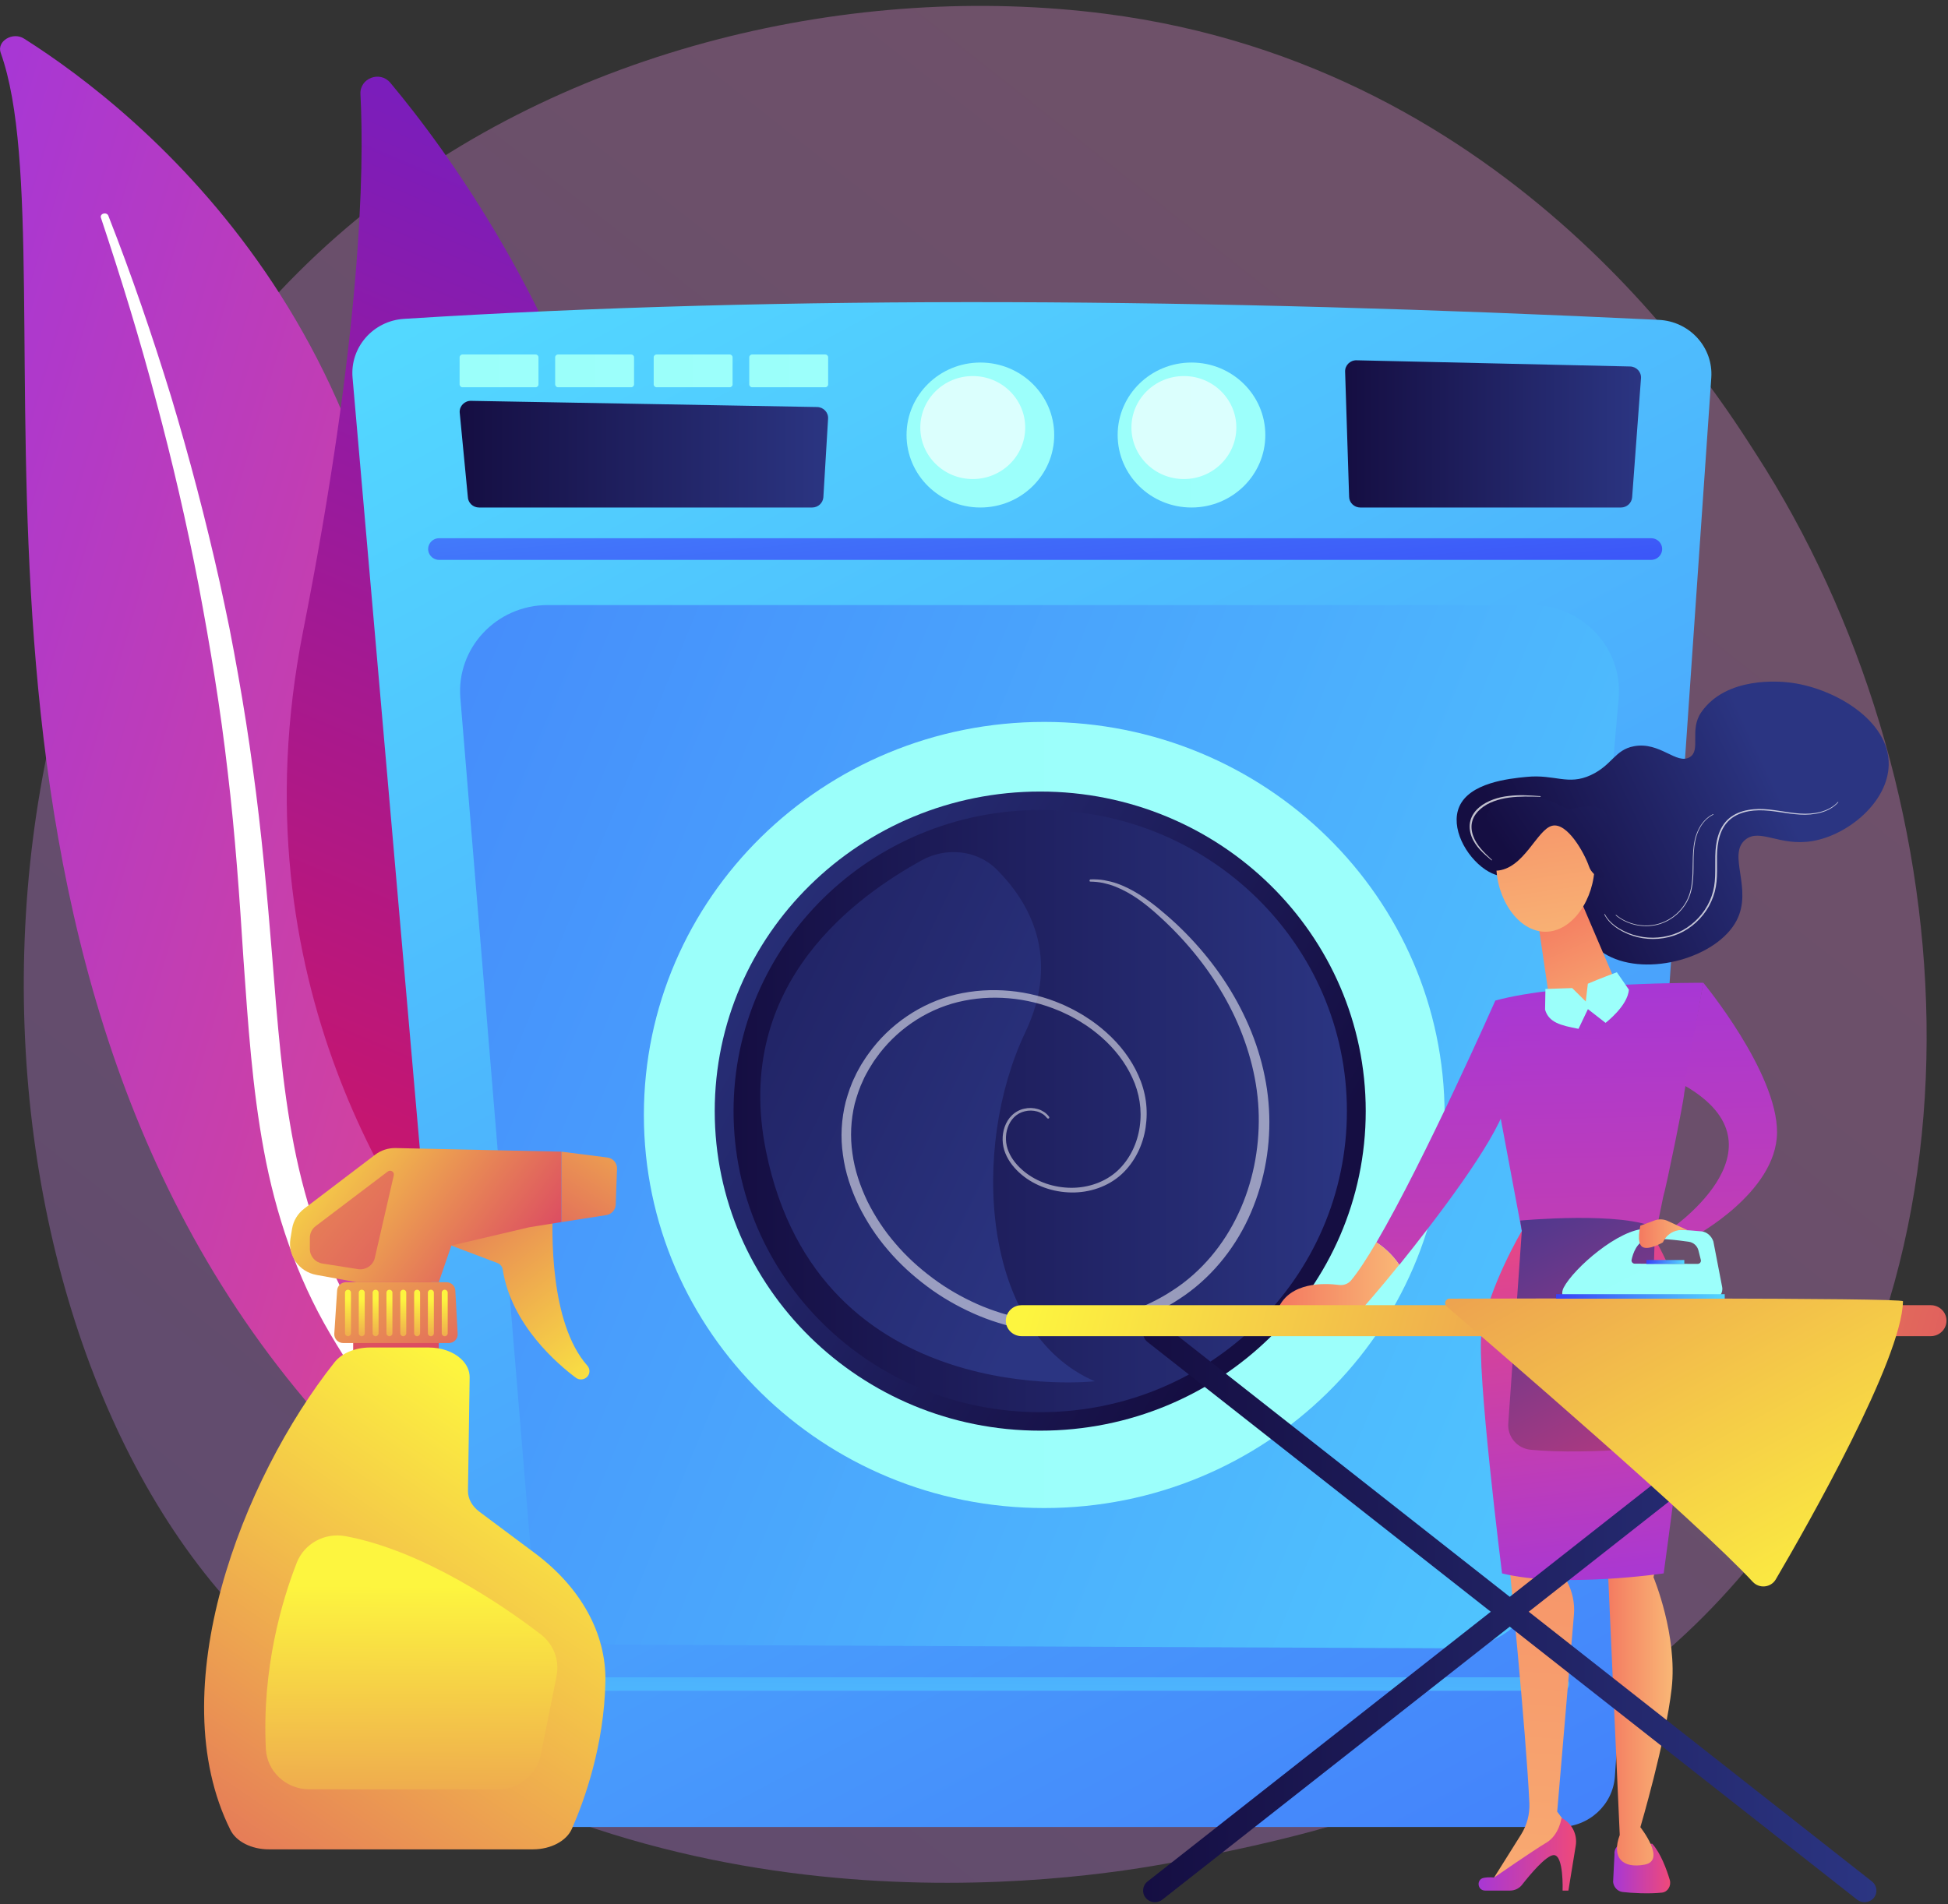 <svg width="224" height="219" viewBox="0 0 224 219" fill="none" xmlns="http://www.w3.org/2000/svg">
<rect x="0" y="0" width="224" height="219" fill="#333333" stroke="none"/>
<path opacity="0.3" d="M28.096 186.178C32.591 190.819 36.84 193.82 40.198 196.187C79.68 224.002 126.403 215.9 136.325 213.915C150.989 210.993 179.332 205.336 199.821 181.678C230.829 145.878 225.999 89.482 201.953 52.252C197.553 45.438 174.319 7.646 127.103 1.583C98.522 -2.082 65.214 5.31 41.089 25.163C-9.556 66.815 -5.952 150.98 28.096 186.178Z" fill="url(#paint0_linear_34_215)"/>
<path d="M0.08 6.075C-0.398 4.739 1.464 3.614 2.769 4.442C16.073 12.865 48.664 38.852 47.009 90.552C44.932 155.418 63.217 177.045 84.335 189.171C84.335 189.171 56.764 185.358 37.254 163.52C-10.638 109.89 8.625 29.843 0.08 6.075Z" fill="url(#paint1_linear_34_215)"/>
<path d="M11.601 25.03C13.916 31.976 16.073 38.969 17.927 46.017C19.82 53.056 21.46 60.151 22.836 67.284C24.181 74.425 25.366 81.59 26.186 88.794C27.045 95.998 27.547 103.233 28.008 110.499C28.525 117.758 28.995 125.071 30.347 132.345C31.692 139.604 34.079 146.815 37.962 153.402C38.933 155.043 39.943 156.676 41.057 158.238C42.139 159.816 43.301 161.356 44.495 162.871C46.906 165.895 49.563 168.786 52.468 171.489C58.292 176.881 65.103 181.49 72.463 185.217C73.235 185.608 74.261 185.381 74.747 184.709C75.224 184.053 75.009 183.209 74.269 182.803H74.261C72.503 181.85 70.76 180.889 69.081 179.857C68.23 179.35 67.41 178.818 66.575 178.295C65.763 177.748 64.928 177.224 64.14 176.654C60.942 174.419 57.942 171.997 55.173 169.388C49.611 164.2 44.964 158.254 41.24 151.964C39.418 148.8 37.883 145.526 36.649 142.151C35.424 138.775 34.501 135.306 33.809 131.783C32.432 124.727 31.891 117.492 31.318 110.241C30.729 102.991 30.085 95.701 29.082 88.466C28.597 84.848 28.024 81.231 27.387 77.637C27.077 75.832 26.727 74.043 26.385 72.246C26.019 70.456 25.637 68.667 25.247 66.878C23.648 59.737 21.794 52.65 19.677 45.626C17.521 38.61 15.142 31.656 12.452 24.796C12.373 24.601 12.126 24.499 11.895 24.569C11.657 24.632 11.537 24.843 11.601 25.03Z" fill="white"/>
<path d="M59.398 149.409C58.371 151.316 55.698 151.581 54.289 149.925C46.508 140.799 26.878 113.031 34.835 72.683C41.558 38.609 41.9 19.506 41.447 10.825C41.351 8.989 43.699 8.099 44.884 9.521C57.989 25.202 96.453 80.207 59.398 149.409Z" fill="url(#paint2_linear_34_215)"/>
<path d="M56.446 149.026C56.398 149.049 56.342 149.065 56.286 149.081C55.825 149.198 55.355 148.932 55.236 148.479C55.101 147.971 41.701 96.912 48.863 49.126C48.934 48.665 49.364 48.344 49.833 48.415C50.303 48.485 50.629 48.907 50.557 49.368C43.444 96.81 56.756 147.541 56.891 148.049C57.011 148.456 56.812 148.862 56.446 149.026Z" fill="white"/>
<path d="M196.781 43.438L185.697 204.305C185.475 207.579 182.698 210.126 179.356 210.126H60.918C57.616 210.126 54.87 207.649 54.584 204.415L40.54 43.431C40.238 39.946 42.911 36.891 46.468 36.672C90.478 33.891 139.102 34.297 190.742 36.789C194.299 36.953 197.02 39.954 196.781 43.438Z" fill="url(#paint3_linear_34_215)"/>
<path d="M176.077 69.589H62.986C57.098 69.589 52.459 74.527 52.937 80.293L61.172 180.053C61.594 185.178 65.938 189.132 71.174 189.155L167.333 189.577C172.584 189.6 176.977 185.655 177.422 180.514L186.127 80.332C186.628 74.551 181.989 69.589 176.077 69.589Z" fill="url(#paint4_linear_34_215)"/>
<path d="M50.502 64.394H189.859C190.392 64.394 190.869 64.066 191.052 63.573C191.355 62.761 190.742 61.901 189.859 61.901H50.502C49.475 61.901 48.879 63.034 49.46 63.855C49.698 64.191 50.088 64.394 50.502 64.394Z" fill="url(#paint5_linear_34_215)"/>
<path d="M188.697 43.509L187.679 57.19C187.631 57.854 187.066 58.37 186.39 58.37H156.424C155.724 58.37 155.151 57.822 155.135 57.143L154.674 42.743C154.65 42.016 155.255 41.415 155.995 41.438L187.44 42.149C188.18 42.165 188.753 42.782 188.697 43.509Z" fill="url(#paint6_linear_34_215)"/>
<path d="M95.22 48.173L94.679 57.189C94.631 57.853 94.066 58.369 93.39 58.369H55.085C54.385 58.369 53.812 57.822 53.796 57.142L52.857 47.407C52.834 46.681 53.438 46.079 54.178 46.102L93.963 46.813C94.703 46.829 95.276 47.446 95.22 48.173Z" fill="url(#paint7_linear_34_215)"/>
<path d="M137.009 58.369C132.32 58.369 128.519 54.637 128.519 50.033C128.519 45.428 132.32 41.696 137.009 41.696C141.698 41.696 145.499 45.428 145.499 50.033C145.499 54.637 141.698 58.369 137.009 58.369Z" fill="url(#paint8_linear_34_215)"/>
<path opacity="0.64" d="M136.134 55.096C132.803 55.096 130.103 52.444 130.103 49.173C130.103 45.902 132.803 43.251 136.134 43.251C139.465 43.251 142.166 45.902 142.166 49.173C142.166 52.444 139.465 55.096 136.134 55.096Z" fill="white"/>
<path d="M112.733 58.369C108.044 58.369 104.243 54.637 104.243 50.033C104.243 45.428 108.044 41.696 112.733 41.696C117.422 41.696 121.223 45.428 121.223 50.033C121.223 54.637 117.422 58.369 112.733 58.369Z" fill="url(#paint9_linear_34_215)"/>
<path opacity="0.64" d="M111.857 55.096C108.526 55.096 105.826 52.444 105.826 49.173C105.826 45.902 108.526 43.251 111.857 43.251C115.188 43.251 117.889 45.902 117.889 49.173C117.889 52.444 115.188 55.096 111.857 55.096Z" fill="white"/>
<path d="M86.491 44.54H94.894C95.077 44.54 95.228 44.392 95.228 44.212V41.095C95.228 40.915 95.077 40.767 94.894 40.767H86.491C86.308 40.767 86.157 40.915 86.157 41.095V44.212C86.157 44.392 86.308 44.54 86.491 44.54Z" fill="url(#paint10_linear_34_215)"/>
<path d="M75.503 44.54H83.905C84.088 44.54 84.239 44.392 84.239 44.212V41.095C84.239 40.915 84.088 40.767 83.905 40.767H75.503C75.32 40.767 75.168 40.915 75.168 41.095V44.212C75.168 44.392 75.32 44.54 75.503 44.54Z" fill="url(#paint11_linear_34_215)"/>
<path d="M64.172 44.54H72.575C72.757 44.54 72.909 44.392 72.909 44.212V41.095C72.909 40.915 72.757 40.767 72.575 40.767H64.172C63.989 40.767 63.838 40.915 63.838 41.095V44.212C63.846 44.392 63.989 44.54 64.172 44.54Z" fill="url(#paint12_linear_34_215)"/>
<path d="M53.184 44.54H61.586C61.769 44.54 61.92 44.392 61.92 44.212V41.095C61.92 40.915 61.769 40.767 61.586 40.767H53.184C53.001 40.767 52.849 40.915 52.849 41.095V44.212C52.857 44.392 53.001 44.54 53.184 44.54Z" fill="url(#paint13_linear_34_215)"/>
<path d="M60.464 194.453H179.674C180.112 194.453 180.462 194.109 180.462 193.679C180.462 193.25 180.112 192.906 178.457 192.906H59.247C60.027 192.906 59.677 193.25 59.677 193.679C59.677 194.109 60.035 194.453 60.464 194.453Z" fill="url(#paint14_linear_34_215)"/>
<path d="M120.077 173.443C94.651 173.443 74.039 153.203 74.039 128.235C74.039 103.268 94.651 83.028 120.077 83.028C145.504 83.028 166.116 103.268 166.116 128.235C166.116 153.203 145.504 173.443 120.077 173.443Z" fill="url(#paint15_linear_34_215)"/>
<path d="M119.616 164.543C98.944 164.543 82.187 148.088 82.187 127.79C82.187 107.492 98.944 91.037 119.616 91.037C140.287 91.037 157.045 107.492 157.045 127.79C157.045 148.088 140.287 164.543 119.616 164.543Z" fill="url(#paint16_linear_34_215)"/>
<path d="M119.616 162.418C100.139 162.418 84.351 146.914 84.351 127.79C84.351 108.665 100.139 93.161 119.616 93.161C139.092 93.161 154.88 108.665 154.88 127.79C154.88 146.914 139.092 162.418 119.616 162.418Z" fill="url(#paint17_linear_34_215)"/>
<path d="M105.954 98.959C108.762 97.397 112.351 97.74 114.611 99.998C118.207 103.592 122.082 109.945 117.889 118.75C111.579 132.009 112.82 153.238 125.894 158.863C125.894 158.863 94.201 162.426 88.091 132.439C84.104 112.898 98.952 102.85 105.954 98.959Z" fill="url(#paint18_linear_34_215)"/>
<path opacity="0.53" d="M125.392 101.397C125.886 101.405 126.379 101.452 126.864 101.553C127.35 101.663 127.819 101.795 128.281 101.983C129.196 102.35 130.063 102.842 130.875 103.405C131.686 103.975 132.45 104.6 133.182 105.272C133.548 105.608 133.922 105.936 134.272 106.288C134.622 106.64 134.988 106.976 135.322 107.343C138.068 110.203 140.367 113.468 142.022 117.023C143.661 120.578 144.672 124.43 144.743 128.306C144.815 132.181 144.043 136.088 142.388 139.604C140.749 143.112 138.195 146.229 134.917 148.362C131.662 150.527 127.795 151.785 123.873 152.066C121.907 152.199 119.926 152.081 117.992 151.73C116.059 151.355 114.157 150.777 112.359 149.98C110.561 149.175 108.842 148.19 107.267 147.011C105.691 145.839 104.227 144.51 102.962 143.018C101.681 141.541 100.607 139.901 99.739 138.158C98.904 136.408 98.275 134.556 98.021 132.65C97.742 130.744 97.838 128.806 98.283 126.946C98.538 126.024 98.832 125.102 99.254 124.235C99.437 123.79 99.692 123.376 99.922 122.954C100.042 122.743 100.177 122.547 100.304 122.336C100.432 122.133 100.559 121.93 100.71 121.735C102.938 118.563 106.336 116.187 110.147 115.25C113.966 114.32 118.104 114.695 121.732 116.227C121.963 116.312 122.186 116.422 122.408 116.531C122.631 116.641 122.854 116.734 123.077 116.852C123.507 117.094 123.944 117.313 124.358 117.586C125.201 118.094 125.981 118.695 126.713 119.336C128.177 120.633 129.403 122.196 130.206 123.954C131.026 125.704 131.336 127.665 131.058 129.572C130.795 131.47 129.936 133.306 128.527 134.627C127.119 135.939 125.154 136.619 123.188 136.611C121.231 136.603 119.258 135.963 117.746 134.72C116.998 134.103 116.353 133.345 115.987 132.462C115.613 131.587 115.566 130.587 115.876 129.689C116.027 129.243 116.274 128.829 116.608 128.493C116.942 128.157 117.364 127.923 117.833 127.814C118.295 127.696 118.796 127.704 119.25 127.829C119.48 127.892 119.695 127.993 119.894 128.118C120.093 128.243 120.26 128.415 120.411 128.595L120.419 128.603C120.467 128.657 120.547 128.673 120.61 128.626C120.666 128.579 120.674 128.501 120.634 128.439C120.475 128.228 120.284 128.04 120.061 127.892C119.838 127.751 119.6 127.626 119.337 127.556C118.828 127.407 118.279 127.392 117.762 127.517C117.244 127.626 116.751 127.899 116.369 128.267C115.987 128.634 115.709 129.095 115.534 129.587C115.184 130.564 115.215 131.673 115.605 132.634C115.995 133.603 116.672 134.424 117.459 135.088C119.043 136.416 121.119 137.119 123.196 137.15C125.273 137.182 127.397 136.486 128.949 135.072C130.493 133.658 131.432 131.697 131.734 129.681C131.885 128.665 131.901 127.634 131.758 126.618C131.615 125.595 131.32 124.61 130.898 123.673C130.063 121.797 128.782 120.141 127.254 118.774C126.49 118.086 125.679 117.461 124.804 116.922C124.374 116.633 123.92 116.398 123.475 116.148C123.252 116.023 123.013 115.922 122.782 115.805C122.552 115.695 122.321 115.578 122.082 115.484C118.303 113.851 113.974 113.429 109.932 114.375C105.89 115.344 102.262 117.828 99.875 121.18C99.716 121.383 99.58 121.602 99.437 121.813C99.302 122.032 99.159 122.243 99.023 122.461C98.777 122.915 98.506 123.352 98.307 123.821C97.846 124.743 97.527 125.72 97.249 126.712C96.748 128.704 96.628 130.798 96.931 132.822C97.193 134.853 97.862 136.814 98.737 138.658C99.644 140.487 100.766 142.213 102.103 143.76C103.423 145.323 104.943 146.706 106.582 147.933C108.221 149.167 110.012 150.198 111.89 151.042C113.767 151.886 115.757 152.496 117.786 152.894C119.823 153.269 121.907 153.402 123.976 153.261C128.106 152.972 132.18 151.667 135.625 149.386C139.102 147.128 141.823 143.831 143.542 140.135C145.261 136.432 146.072 132.345 145.953 128.298C145.834 124.235 144.751 120.243 142.977 116.617C141.211 112.976 138.76 109.687 135.879 106.858C135.529 106.499 135.147 106.163 134.773 105.819C134.407 105.475 134.01 105.155 133.628 104.827C132.864 104.171 132.052 103.553 131.193 102.999C130.341 102.444 129.426 101.96 128.456 101.616C127.97 101.444 127.469 101.327 126.96 101.233C126.451 101.147 125.933 101.124 125.416 101.139C125.345 101.139 125.281 101.202 125.289 101.272C125.257 101.342 125.313 101.397 125.392 101.397Z" fill="white"/>
<path d="M176.833 101.412C181.536 103.17 180.843 107.71 184.854 109.882C189.5 112.398 197.497 110.116 199.701 105.85C201.579 102.201 198.595 98.295 200.696 96.576C202.367 95.209 204.634 97.373 208.414 96.732C212.512 96.037 217.095 92.247 217.182 87.966C217.286 82.739 210.642 79.004 205.613 78.48C204.762 78.394 198.524 77.738 195.627 81.918C194.227 83.942 195.619 86.27 194.314 87.075C192.795 88.005 190.901 85.27 187.893 85.825C185.665 86.239 185.411 87.989 182.928 89.145C180.31 90.364 178.79 89.036 175.568 89.349C173.412 89.552 168.972 90.044 167.794 92.794C166.776 95.169 168.526 98.467 170.786 100.006C172.926 101.443 174.207 100.428 176.833 101.412Z" fill="url(#paint19_linear_34_215)"/>
<path d="M185.649 213.274L185.49 216.454C185.562 217.056 186.007 217.532 186.58 217.602C187.543 217.72 189.604 217.837 191.116 217.673C191.776 217.595 192.206 216.884 192.007 216.212C191.641 214.985 190.964 213.141 189.994 212.055H186.668C186.055 212.055 185.578 212.626 185.649 213.274Z" fill="url(#paint20_linear_34_215)"/>
<path d="M174.072 175.583L173.467 179.091C173.467 179.091 175.496 199.304 175.862 207.391C175.918 208.656 175.584 209.914 174.907 210.993L171.374 216.626L180.358 211.422L180.533 210.344L179.061 208.36L180.986 185.717C181.098 184.389 180.819 183.052 180.183 181.873L178.329 178.443L174.072 175.583Z" fill="url(#paint21_linear_34_215)"/>
<path d="M170.778 217.439H173.643C174.176 217.439 174.685 217.197 175.011 216.783C175.902 215.642 177.756 213.415 178.64 213.36C179.833 213.282 179.682 217.439 179.682 217.439H180.35L181.194 212.274C181.409 210.977 180.748 209.688 179.563 209.079C179.563 209.079 179.292 211.055 177.812 211.931C176.332 212.806 171.805 215.939 171.805 215.939C171.805 215.939 171.248 215.861 170.643 215.97C169.736 216.118 169.863 217.439 170.778 217.439Z" fill="url(#paint22_linear_34_215)"/>
<path d="M191.259 175.888L190.137 181.404C190.137 181.404 192.922 188.084 192.222 194.21C191.521 200.335 188.625 210.149 188.625 210.149C188.625 210.149 191.657 213.977 189.118 214.454C186.58 214.931 185.283 213.657 186.254 211.047L184.67 175.583L191.259 175.888Z" fill="url(#paint23_linear_34_215)"/>
<path d="M190.272 142.463C190.272 142.463 194.346 149.362 194.346 155.089C194.346 158.816 191.307 180.959 191.307 180.959C191.307 180.959 179.618 182.67 172.719 180.959C172.719 180.959 169.736 157.261 170.372 153.23C171.208 147.948 175.003 141.557 175.003 141.557L190.272 142.463Z" fill="url(#paint24_linear_34_215)"/>
<path d="M195.866 113.031C195.866 113.031 179.666 112.96 171.94 115.078L172.354 127.509L174.987 141.565C174.987 141.565 179.308 145.01 190.265 142.471L191.259 137.619C191.577 136.627 193.606 126.735 193.67 125.704L195.866 113.031Z" fill="url(#paint25_linear_34_215)"/>
<path d="M190.575 141.322L190.272 142.463L189.62 163.653C189.572 165.301 188.259 166.645 186.588 166.747C183.787 166.918 179.499 167.075 176.014 166.739C174.462 166.59 173.324 165.246 173.436 163.715L174.995 141.549L174.812 140.377C174.812 140.385 186.779 139.252 190.575 141.322Z" fill="url(#paint26_linear_34_215)"/>
<path d="M181.766 103.569L186.27 114.109C186.27 114.109 180.995 117.21 178.281 115.734L176.698 104.975L181.766 103.569Z" fill="url(#paint27_linear_34_215)"/>
<path d="M187.304 113.82L185.92 111.82C185.92 111.82 183.795 112.609 182.586 113.14L182.347 115.187L180.788 113.64L177.708 113.742L177.668 116.125C178.098 117.601 179.467 117.937 181.512 118.328L182.594 116.062L184.623 117.641C184.623 117.633 187.177 115.703 187.304 113.82Z" fill="url(#paint28_linear_34_215)"/>
<path d="M172.059 99.49C172.059 103.374 174.589 107.163 177.709 107.163C180.828 107.163 183.358 103.374 183.358 99.49C183.358 95.607 180.828 93.107 177.709 93.107C174.589 93.107 172.059 95.607 172.059 99.49Z" fill="url(#paint29_linear_34_215)"/>
<path d="M180.382 93.107C180.382 93.107 184.91 91.701 184.846 94.443C184.774 97.177 183.255 98.896 184.225 100.139C185.196 101.381 183.215 101.123 182.714 99.639C182.212 98.154 180.223 94.537 178.473 94.974C176.722 95.412 175.226 99.983 172.067 100.139C172.067 100.139 170.046 97.865 170.603 94.974C171.16 92.076 173.619 89.583 180.382 93.107Z" fill="url(#paint30_linear_34_215)"/>
<path d="M158.278 142.885C163.848 133.384 171.948 115.077 171.948 115.077C171.948 115.077 175.17 120.859 173.117 127.29C171.749 131.563 165.168 140.182 160.911 145.471C160.036 144.166 158.962 143.33 158.278 142.885Z" fill="url(#paint31_linear_34_215)"/>
<path d="M146.979 150.472C148.355 147.417 152.286 147.565 153.973 147.784C154.498 147.854 155.031 147.659 155.365 147.253C156.185 146.268 157.18 144.745 158.27 142.877C158.954 143.323 160.028 144.167 160.896 145.464C158.755 148.128 156.694 150.464 156.694 150.464H146.979V150.472Z" fill="url(#paint32_linear_34_215)"/>
<path d="M195.866 113.031C195.866 113.031 204.404 123.36 204.34 130.275C204.276 137.189 194.76 142.252 194.76 142.252L191.593 141.737C191.593 141.737 206.313 132.079 193.67 124.829L195.866 113.031Z" fill="url(#paint33_linear_34_215)"/>
<path opacity="0.74" d="M211.342 92.232C210.817 92.81 210.085 93.185 209.329 93.38C208.565 93.583 207.77 93.622 206.982 93.568C205.398 93.466 203.847 93.029 202.232 93.044C201.428 93.06 200.616 93.177 199.868 93.49C199.494 93.646 199.144 93.857 198.834 94.115C198.524 94.372 198.261 94.693 198.054 95.029C197.633 95.716 197.426 96.505 197.322 97.279C197.219 98.068 197.235 98.849 197.235 99.631C197.235 100.412 197.235 101.193 197.107 101.951C196.98 102.709 196.718 103.451 196.344 104.131C195.596 105.491 194.402 106.608 192.962 107.249C191.522 107.874 189.867 108.014 188.339 107.655C187.567 107.483 186.835 107.178 186.159 106.772C185.49 106.358 184.886 105.819 184.536 105.123L184.472 105.155C184.822 105.873 185.435 106.428 186.103 106.858C186.779 107.28 187.527 107.6 188.307 107.788C189.867 108.163 191.553 108.03 193.033 107.397C194.505 106.749 195.739 105.608 196.511 104.217C196.893 103.522 197.171 102.764 197.306 101.983C197.442 101.201 197.45 100.412 197.442 99.631C197.434 98.849 197.418 98.068 197.513 97.302C197.617 96.537 197.808 95.779 198.213 95.115C198.412 94.787 198.659 94.49 198.953 94.24C199.248 93.99 199.582 93.794 199.94 93.638C200.656 93.333 201.452 93.208 202.24 93.193C203.823 93.169 205.383 93.599 206.974 93.685C207.77 93.732 208.589 93.677 209.361 93.466C210.133 93.255 210.873 92.865 211.398 92.263L211.342 92.232Z" fill="white"/>
<path opacity="0.74" d="M197.004 93.623C196.216 93.998 195.627 94.701 195.269 95.466C194.895 96.24 194.752 97.092 194.696 97.935C194.633 98.779 194.657 99.631 194.625 100.467C194.593 101.311 194.506 102.155 194.227 102.952C193.678 104.538 192.286 105.819 190.638 106.264C188.991 106.71 187.129 106.303 185.825 105.217L185.777 105.264C187.098 106.374 188.983 106.788 190.654 106.342C192.333 105.889 193.742 104.6 194.315 102.983C194.601 102.178 194.689 101.319 194.72 100.475C194.752 99.631 194.72 98.779 194.776 97.943C194.832 97.107 194.975 96.263 195.333 95.498C195.683 94.74 196.256 94.052 197.028 93.685L197.004 93.623Z" fill="white"/>
<path opacity="0.74" d="M177.151 91.567C175.942 91.481 174.716 91.395 173.499 91.544C172.886 91.606 172.282 91.739 171.709 91.95C171.128 92.161 170.571 92.45 170.101 92.849C169.624 93.247 169.242 93.771 169.083 94.38C168.916 94.982 168.995 95.63 169.21 96.201C169.425 96.779 169.783 97.287 170.189 97.732C170.603 98.177 171.064 98.568 171.526 98.959L171.573 98.912C171.136 98.498 170.69 98.091 170.308 97.638C169.918 97.185 169.592 96.685 169.401 96.138C169.202 95.591 169.139 94.997 169.298 94.443C169.449 93.888 169.807 93.411 170.253 93.028C170.698 92.646 171.223 92.356 171.788 92.153C172.345 91.95 172.934 91.81 173.531 91.731C174.724 91.575 175.942 91.606 177.159 91.645L177.151 91.567Z" fill="white"/>
<path d="M214.406 218.775C214.804 218.775 215.202 218.603 215.472 218.275C215.942 217.697 215.846 216.853 215.257 216.392L133.66 152.253C133.071 151.792 132.211 151.886 131.742 152.464C131.272 153.042 131.368 153.886 131.957 154.347L213.554 218.486C213.809 218.681 214.111 218.775 214.406 218.775Z" fill="url(#paint34_linear_34_215)"/>
<path d="M132.808 218.775C133.111 218.775 133.405 218.681 133.66 218.478L215.257 154.347C215.846 153.886 215.942 153.042 215.472 152.464C215.003 151.886 214.143 151.792 213.554 152.253L131.957 216.392C131.368 216.853 131.272 217.697 131.742 218.275C132.012 218.603 132.41 218.775 132.808 218.775Z" fill="url(#paint35_linear_34_215)"/>
<path d="M117.475 153.675H222.012C223.015 153.675 223.827 152.878 223.827 151.894C223.827 150.909 223.015 150.112 222.012 150.112H117.475C115.908 150.112 115.08 151.933 116.122 153.081C116.465 153.456 116.958 153.675 117.475 153.675Z" fill="url(#paint36_linear_34_215)"/>
<path d="M218.822 149.659C218.83 149.237 175.075 149.338 166.688 149.362C166.211 149.362 165.988 149.948 166.346 150.253C171.606 154.769 195.317 175.193 201.547 181.928C202.303 182.74 203.64 182.6 204.197 181.646C207.905 175.326 218.718 156.292 218.822 149.659Z" fill="url(#paint37_linear_34_215)"/>
<path d="M179.801 148.096C180.955 145.877 186.174 141.299 189.309 141.322C191.426 141.338 194.179 141.463 195.643 141.619C196.264 141.682 196.797 142.135 197.02 142.783L198.03 148.018C198.165 148.714 197.688 149.362 197.044 149.362H180.191C179.586 149.362 179.515 148.659 179.801 148.096ZM187.981 145.338L195.213 145.362C195.46 145.362 195.635 145.135 195.579 144.909L195.301 143.807C195.166 143.283 194.728 142.893 194.187 142.815C192.882 142.627 190.503 142.346 189.381 142.565C188.219 142.799 187.774 144.166 187.615 144.893C187.567 145.119 187.742 145.338 187.981 145.338Z" fill="url(#paint38_linear_34_215)"/>
<path d="M189.317 144.916H193.678V145.37H189.317V144.916Z" fill="url(#paint39_linear_34_215)"/>
<path d="M178.934 148.846H198.325V149.362H178.934V148.846Z" fill="url(#paint40_linear_34_215)"/>
<path d="M194.06 141.494L191.768 140.424C191.299 140.205 190.758 140.181 190.265 140.361L188.626 140.963C188.626 140.963 188.148 142.932 188.84 143.4C189.541 143.869 191.219 142.885 191.219 142.885C191.219 142.885 191.848 141.158 194.06 141.494Z" fill="url(#paint41_linear_34_215)"/>
<path d="M40.612 152.823H50.455V156.097H40.612V152.823Z" fill="url(#paint42_linear_34_215)"/>
<path d="M38.464 156.683C27.794 170.153 18.46 194.358 26.497 210.469C27.165 211.813 28.939 212.696 30.905 212.696H61.284C63.329 212.696 65.143 211.743 65.764 210.329C67.196 207.071 69.48 200.75 69.615 193.358C69.71 187.873 66.798 182.584 61.515 178.638L55.141 173.88C54.282 173.239 53.805 172.372 53.812 171.481L54.004 158.41C54.011 157.636 53.661 156.886 53.009 156.284C52.118 155.456 50.749 154.98 49.301 154.98H42.53C40.859 154.98 39.299 155.628 38.464 156.683Z" fill="url(#paint43_linear_34_215)"/>
<path d="M39.458 154.464H51.608C52.189 154.464 52.659 153.987 52.627 153.409L52.356 148.417C52.325 147.885 51.879 147.471 51.338 147.471H39.784C39.251 147.471 38.806 147.878 38.766 148.409L38.44 153.401C38.408 153.972 38.877 154.464 39.458 154.464Z" fill="url(#paint44_linear_34_215)"/>
<path d="M63.591 138.587C63.432 141.541 63.178 152.143 67.538 157.066C67.856 157.425 67.864 157.949 67.554 158.308C67.22 158.699 66.631 158.769 66.217 158.456C64.204 156.956 58.785 152.386 57.807 146.002C57.759 145.666 57.52 145.385 57.194 145.26L50.638 142.775C49.929 142.51 49.794 141.58 50.391 141.127C52.619 139.439 57.48 136.462 62.82 137.603C63.289 137.705 63.615 138.119 63.591 138.587Z" fill="url(#paint45_linear_34_215)"/>
<path d="M64.554 132.454V140.557L69.71 139.752C70.323 139.658 70.776 139.15 70.8 138.549L70.951 134.423C70.975 133.767 70.49 133.204 69.829 133.126L64.554 132.454Z" fill="url(#paint46_linear_34_215)"/>
<path d="M43.15 132.798L34.979 139.009C34.231 139.58 33.737 140.4 33.586 141.314L33.395 142.486C33.085 144.432 34.406 146.268 36.379 146.627L41.018 147.471H50.455L51.903 143.252L60.846 141.15L64.554 140.556V132.454L45.498 132.04C44.646 132.024 43.819 132.29 43.15 132.798Z" fill="url(#paint47_linear_34_215)"/>
<path d="M45.283 135.173L43.102 144.666C42.904 145.533 42.052 146.104 41.153 145.963L37.079 145.322C36.244 145.19 35.631 144.486 35.631 143.65V142.354C35.631 141.83 35.877 141.338 36.299 141.017L44.59 134.736C44.917 134.494 45.378 134.783 45.283 135.173Z" fill="url(#paint48_linear_34_215)"/>
<path d="M40.015 153.683C39.824 153.683 39.673 153.534 39.673 153.347V148.667C39.673 148.479 39.824 148.331 40.015 148.331C40.206 148.331 40.357 148.479 40.357 148.667V153.347C40.349 153.534 40.198 153.683 40.015 153.683Z" fill="url(#paint49_linear_34_215)"/>
<path d="M41.598 153.683C41.407 153.683 41.256 153.534 41.256 153.347V148.667C41.256 148.479 41.407 148.331 41.598 148.331C41.789 148.331 41.94 148.479 41.94 148.667V153.347C41.94 153.534 41.789 153.683 41.598 153.683Z" fill="url(#paint50_linear_34_215)"/>
<path d="M43.19 153.683C42.999 153.683 42.848 153.534 42.848 153.347V148.667C42.848 148.479 42.999 148.331 43.19 148.331C43.381 148.331 43.532 148.479 43.532 148.667V153.347C43.532 153.534 43.381 153.683 43.19 153.683Z" fill="url(#paint51_linear_34_215)"/>
<path d="M44.781 153.683C44.59 153.683 44.439 153.534 44.439 153.347V148.667C44.439 148.479 44.59 148.331 44.781 148.331C44.972 148.331 45.123 148.479 45.123 148.667V153.347C45.123 153.534 44.972 153.683 44.781 153.683Z" fill="url(#paint52_linear_34_215)"/>
<path d="M46.373 153.683C46.181 153.683 46.03 153.534 46.03 153.347V148.667C46.03 148.479 46.181 148.331 46.373 148.331C46.564 148.331 46.715 148.479 46.715 148.667V153.347C46.715 153.534 46.556 153.683 46.373 153.683Z" fill="url(#paint53_linear_34_215)"/>
<path d="M47.964 153.683C47.773 153.683 47.622 153.534 47.622 153.347V148.667C47.622 148.479 47.773 148.331 47.964 148.331C48.155 148.331 48.306 148.479 48.306 148.667V153.347C48.298 153.534 48.147 153.683 47.964 153.683Z" fill="url(#paint54_linear_34_215)"/>
<path d="M49.547 153.683C49.356 153.683 49.205 153.534 49.205 153.347V148.667C49.205 148.479 49.356 148.331 49.547 148.331C49.739 148.331 49.89 148.479 49.89 148.667V153.347C49.89 153.534 49.739 153.683 49.547 153.683Z" fill="url(#paint55_linear_34_215)"/>
<path d="M51.139 153.683C50.948 153.683 50.797 153.534 50.797 153.347V148.667C50.797 148.479 50.948 148.331 51.139 148.331C51.33 148.331 51.481 148.479 51.481 148.667V153.347C51.481 153.534 51.33 153.683 51.139 153.683Z" fill="url(#paint56_linear_34_215)"/>
<path d="M34.12 179.74C32.456 184.006 30.101 191.843 30.571 201.148C30.706 203.75 32.902 205.789 35.552 205.789H57.29C59.677 205.789 61.73 204.133 62.183 201.836L63.997 192.764C64.363 190.952 63.647 189.092 62.167 187.952C57.918 184.709 48.688 178.341 39.721 176.677C37.342 176.24 34.987 177.521 34.12 179.74Z" fill="url(#paint57_linear_34_215)"/>
<defs>
<linearGradient id="paint0_linear_34_215" x1="-25.714" y1="280.252" x2="165.589" y2="38.298" gradientUnits="userSpaceOnUse">
<stop stop-color="#B37CFF"/>
<stop offset="1" stop-color="#F895E7"/>
</linearGradient>
<linearGradient id="paint1_linear_34_215" x1="-21.625" y1="78.347" x2="105.992" y2="116.222" gradientUnits="userSpaceOnUse">
<stop stop-color="#A737D5"/>
<stop offset="1" stop-color="#EF497A"/>
</linearGradient>
<linearGradient id="paint2_linear_34_215" x1="24.947" y1="137.718" x2="74.515" y2="21.976" gradientUnits="userSpaceOnUse">
<stop stop-color="#CE1567"/>
<stop offset="1" stop-color="#7A1DBC"/>
</linearGradient>
<linearGradient id="paint3_linear_34_215" x1="70.898" y1="24.789" x2="251.391" y2="361.917" gradientUnits="userSpaceOnUse">
<stop stop-color="#53D8FF"/>
<stop offset="1" stop-color="#3840F7"/>
</linearGradient>
<linearGradient id="paint4_linear_34_215" x1="238.764" y1="175.122" x2="-155.594" y2="12.566" gradientUnits="userSpaceOnUse">
<stop stop-color="#53D8FF"/>
<stop offset="1" stop-color="#3840F7"/>
</linearGradient>
<linearGradient id="paint5_linear_34_215" x1="114.761" y1="12.051" x2="121.847" y2="81.327" gradientUnits="userSpaceOnUse">
<stop stop-color="#53D8FF"/>
<stop offset="1" stop-color="#3840F7"/>
</linearGradient>
<linearGradient id="paint6_linear_34_215" x1="188.702" y1="49.901" x2="154.673" y2="49.901" gradientUnits="userSpaceOnUse">
<stop stop-color="#2B3582"/>
<stop offset="1" stop-color="#150E42"/>
</linearGradient>
<linearGradient id="paint7_linear_34_215" x1="95.224" y1="52.233" x2="52.856" y2="52.233" gradientUnits="userSpaceOnUse">
<stop stop-color="#2B3582"/>
<stop offset="1" stop-color="#150E42"/>
</linearGradient>
<linearGradient id="paint8_linear_34_215" x1="145.499" y1="50.032" x2="128.519" y2="50.032" gradientUnits="userSpaceOnUse">
<stop stop-color="#9CFFFB"/>
<stop offset="1" stop-color="#9BFFFA"/>
</linearGradient>
<linearGradient id="paint9_linear_34_215" x1="121.224" y1="50.032" x2="104.244" y2="50.032" gradientUnits="userSpaceOnUse">
<stop stop-color="#9CFFFB"/>
<stop offset="1" stop-color="#9BFFFA"/>
</linearGradient>
<linearGradient id="paint10_linear_34_215" x1="95.224" y1="42.654" x2="86.158" y2="42.654" gradientUnits="userSpaceOnUse">
<stop stop-color="#9CFFFB"/>
<stop offset="1" stop-color="#9BFFFA"/>
</linearGradient>
<linearGradient id="paint11_linear_34_215" x1="84.236" y1="42.654" x2="75.17" y2="42.654" gradientUnits="userSpaceOnUse">
<stop stop-color="#9CFFFB"/>
<stop offset="1" stop-color="#9BFFFA"/>
</linearGradient>
<linearGradient id="paint12_linear_34_215" x1="72.909" y1="42.654" x2="63.843" y2="42.654" gradientUnits="userSpaceOnUse">
<stop stop-color="#9CFFFB"/>
<stop offset="1" stop-color="#9BFFFA"/>
</linearGradient>
<linearGradient id="paint13_linear_34_215" x1="61.922" y1="42.654" x2="52.856" y2="42.654" gradientUnits="userSpaceOnUse">
<stop stop-color="#9CFFFB"/>
<stop offset="1" stop-color="#9BFFFA"/>
</linearGradient>
<linearGradient id="paint14_linear_34_215" x1="119.736" y1="209.713" x2="120.208" y2="143.349" gradientUnits="userSpaceOnUse">
<stop stop-color="#53D8FF"/>
<stop offset="1" stop-color="#3840F7"/>
</linearGradient>
<linearGradient id="paint15_linear_34_215" x1="166.115" y1="128.237" x2="74.04" y2="128.237" gradientUnits="userSpaceOnUse">
<stop stop-color="#9CFFFB"/>
<stop offset="1" stop-color="#9BFFFA"/>
</linearGradient>
<linearGradient id="paint16_linear_34_215" x1="73.121" y1="101.563" x2="145.871" y2="144.115" gradientUnits="userSpaceOnUse">
<stop stop-color="#2B3582"/>
<stop offset="1" stop-color="#150E42"/>
</linearGradient>
<linearGradient id="paint17_linear_34_215" x1="154.886" y1="127.786" x2="84.351" y2="127.786" gradientUnits="userSpaceOnUse">
<stop stop-color="#2B3582"/>
<stop offset="1" stop-color="#150E42"/>
</linearGradient>
<linearGradient id="paint18_linear_34_215" x1="125.831" y1="134.676" x2="37.581" y2="92.88" gradientUnits="userSpaceOnUse">
<stop stop-color="#2B3582"/>
<stop offset="1" stop-color="#150E42"/>
</linearGradient>
<linearGradient id="paint19_linear_34_215" x1="204.179" y1="90.344" x2="176.464" y2="103.416" gradientUnits="userSpaceOnUse">
<stop stop-color="#2B3582"/>
<stop offset="1" stop-color="#150E42"/>
</linearGradient>
<linearGradient id="paint20_linear_34_215" x1="185.492" y1="214.904" x2="192.054" y2="214.904" gradientUnits="userSpaceOnUse">
<stop stop-color="#A737D5"/>
<stop offset="1" stop-color="#EF497A"/>
</linearGradient>
<linearGradient id="paint21_linear_34_215" x1="172.934" y1="241.334" x2="182.554" y2="126.836" gradientUnits="userSpaceOnUse">
<stop stop-color="#F9B776"/>
<stop offset="1" stop-color="#F47960"/>
</linearGradient>
<linearGradient id="paint22_linear_34_215" x1="170.021" y1="213.254" x2="181.236" y2="213.254" gradientUnits="userSpaceOnUse">
<stop stop-color="#A737D5"/>
<stop offset="1" stop-color="#EF497A"/>
</linearGradient>
<linearGradient id="paint23_linear_34_215" x1="192.336" y1="195.066" x2="184.675" y2="195.066" gradientUnits="userSpaceOnUse">
<stop stop-color="#F9B776"/>
<stop offset="1" stop-color="#F47960"/>
</linearGradient>
<linearGradient id="paint24_linear_34_215" x1="185.386" y1="183.296" x2="179.868" y2="135.151" gradientUnits="userSpaceOnUse">
<stop stop-color="#A737D5"/>
<stop offset="1" stop-color="#EF497A"/>
</linearGradient>
<linearGradient id="paint25_linear_34_215" x1="183.869" y1="112.669" x2="185.948" y2="194.445" gradientUnits="userSpaceOnUse">
<stop stop-color="#A737D5"/>
<stop offset="1" stop-color="#EF497A"/>
</linearGradient>
<linearGradient id="paint26_linear_34_215" x1="168.634" y1="127.573" x2="195.192" y2="179.902" gradientUnits="userSpaceOnUse">
<stop stop-color="#233894"/>
<stop offset="0.996" stop-color="#DD397A"/>
</linearGradient>
<linearGradient id="paint27_linear_34_215" x1="185.176" y1="120.842" x2="177.917" y2="104.491" gradientUnits="userSpaceOnUse">
<stop stop-color="#F9B776"/>
<stop offset="1" stop-color="#F47960"/>
</linearGradient>
<linearGradient id="paint28_linear_34_215" x1="187.351" y1="113.984" x2="177.837" y2="116.697" gradientUnits="userSpaceOnUse">
<stop stop-color="#9CFFFB"/>
<stop offset="1" stop-color="#9BFFFA"/>
</linearGradient>
<linearGradient id="paint29_linear_34_215" x1="179.386" y1="110.534" x2="174.624" y2="78.072" gradientUnits="userSpaceOnUse">
<stop stop-color="#F9B776"/>
<stop offset="1" stop-color="#F47960"/>
</linearGradient>
<linearGradient id="paint30_linear_34_215" x1="199.543" y1="82.409" x2="174.362" y2="99.736" gradientUnits="userSpaceOnUse">
<stop stop-color="#2B3582"/>
<stop offset="1" stop-color="#150E42"/>
</linearGradient>
<linearGradient id="paint31_linear_34_215" x1="165.541" y1="113.959" x2="167.564" y2="193.54" gradientUnits="userSpaceOnUse">
<stop stop-color="#A737D5"/>
<stop offset="1" stop-color="#EF497A"/>
</linearGradient>
<linearGradient id="paint32_linear_34_215" x1="160.906" y1="146.676" x2="146.98" y2="146.676" gradientUnits="userSpaceOnUse">
<stop stop-color="#F9B776"/>
<stop offset="1" stop-color="#F47960"/>
</linearGradient>
<linearGradient id="paint33_linear_34_215" x1="197.306" y1="110.727" x2="199.497" y2="196.955" gradientUnits="userSpaceOnUse">
<stop stop-color="#A737D5"/>
<stop offset="1" stop-color="#EF497A"/>
</linearGradient>
<linearGradient id="paint34_linear_34_215" x1="215.772" y1="185.368" x2="131.448" y2="185.368" gradientUnits="userSpaceOnUse">
<stop stop-color="#2B3582"/>
<stop offset="1" stop-color="#150E42"/>
</linearGradient>
<linearGradient id="paint35_linear_34_215" x1="215.772" y1="185.368" x2="131.448" y2="185.368" gradientUnits="userSpaceOnUse">
<stop stop-color="#2B3582"/>
<stop offset="1" stop-color="#150E42"/>
</linearGradient>
<linearGradient id="paint36_linear_34_215" x1="121.285" y1="138.801" x2="244.409" y2="173.293" gradientUnits="userSpaceOnUse">
<stop stop-color="#FDF53F"/>
<stop offset="1" stop-color="#D93C65"/>
</linearGradient>
<linearGradient id="paint37_linear_34_215" x1="213.322" y1="186.431" x2="153.567" y2="77.509" gradientUnits="userSpaceOnUse">
<stop stop-color="#FDF53F"/>
<stop offset="1" stop-color="#D93C65"/>
</linearGradient>
<linearGradient id="paint38_linear_34_215" x1="191.174" y1="151.158" x2="186.072" y2="141.256" gradientUnits="userSpaceOnUse">
<stop stop-color="#9CFFFB"/>
<stop offset="1" stop-color="#9BFFFA"/>
</linearGradient>
<linearGradient id="paint39_linear_34_215" x1="193.675" y1="145.138" x2="189.315" y2="145.138" gradientUnits="userSpaceOnUse">
<stop stop-color="#53D8FF"/>
<stop offset="1" stop-color="#3840F7"/>
</linearGradient>
<linearGradient id="paint40_linear_34_215" x1="198.325" y1="149.106" x2="178.936" y2="149.106" gradientUnits="userSpaceOnUse">
<stop stop-color="#53D8FF"/>
<stop offset="1" stop-color="#3840F7"/>
</linearGradient>
<linearGradient id="paint41_linear_34_215" x1="194.058" y1="141.88" x2="188.469" y2="141.88" gradientUnits="userSpaceOnUse">
<stop stop-color="#F9B776"/>
<stop offset="1" stop-color="#F47960"/>
</linearGradient>
<linearGradient id="paint42_linear_34_215" x1="43.288" y1="130.238" x2="45.717" y2="157.446" gradientUnits="userSpaceOnUse">
<stop stop-color="#FDF53F"/>
<stop offset="1" stop-color="#D93C65"/>
</linearGradient>
<linearGradient id="paint43_linear_34_215" x1="64.79" y1="165.525" x2="13.658" y2="240.68" gradientUnits="userSpaceOnUse">
<stop stop-color="#FDF53F"/>
<stop offset="1" stop-color="#D93C65"/>
</linearGradient>
<linearGradient id="paint44_linear_34_215" x1="32.076" y1="130.297" x2="54.593" y2="166.522" gradientUnits="userSpaceOnUse">
<stop stop-color="#FDF53F"/>
<stop offset="1" stop-color="#D93C65"/>
</linearGradient>
<linearGradient id="paint45_linear_34_215" x1="73.053" y1="160.727" x2="45.67" y2="124.873" gradientUnits="userSpaceOnUse">
<stop stop-color="#FDF53F"/>
<stop offset="1" stop-color="#D93C65"/>
</linearGradient>
<linearGradient id="paint46_linear_34_215" x1="80.189" y1="115.875" x2="58.707" y2="151.099" gradientUnits="userSpaceOnUse">
<stop stop-color="#FDF53F"/>
<stop offset="1" stop-color="#D93C65"/>
</linearGradient>
<linearGradient id="paint47_linear_34_215" x1="32.975" y1="126.935" x2="62.245" y2="149.228" gradientUnits="userSpaceOnUse">
<stop stop-color="#FDF53F"/>
<stop offset="1" stop-color="#D93C65"/>
</linearGradient>
<linearGradient id="paint48_linear_34_215" x1="2.304" y1="109.716" x2="57.091" y2="154.317" gradientUnits="userSpaceOnUse">
<stop stop-color="#FDF53F"/>
<stop offset="1" stop-color="#D93C65"/>
</linearGradient>
<linearGradient id="paint49_linear_34_215" x1="40.021" y1="149.388" x2="39.965" y2="160.323" gradientUnits="userSpaceOnUse">
<stop stop-color="#FDF53F"/>
<stop offset="1" stop-color="#D93C65"/>
</linearGradient>
<linearGradient id="paint50_linear_34_215" x1="41.61" y1="149.388" x2="41.554" y2="160.323" gradientUnits="userSpaceOnUse">
<stop stop-color="#FDF53F"/>
<stop offset="1" stop-color="#D93C65"/>
</linearGradient>
<linearGradient id="paint51_linear_34_215" x1="43.2" y1="149.388" x2="43.144" y2="160.323" gradientUnits="userSpaceOnUse">
<stop stop-color="#FDF53F"/>
<stop offset="1" stop-color="#D93C65"/>
</linearGradient>
<linearGradient id="paint52_linear_34_215" x1="44.79" y1="149.388" x2="44.733" y2="160.323" gradientUnits="userSpaceOnUse">
<stop stop-color="#FDF53F"/>
<stop offset="1" stop-color="#D93C65"/>
</linearGradient>
<linearGradient id="paint53_linear_34_215" x1="46.38" y1="149.388" x2="46.323" y2="160.323" gradientUnits="userSpaceOnUse">
<stop stop-color="#FDF53F"/>
<stop offset="1" stop-color="#D93C65"/>
</linearGradient>
<linearGradient id="paint54_linear_34_215" x1="47.969" y1="149.388" x2="47.913" y2="160.323" gradientUnits="userSpaceOnUse">
<stop stop-color="#FDF53F"/>
<stop offset="1" stop-color="#D93C65"/>
</linearGradient>
<linearGradient id="paint55_linear_34_215" x1="49.559" y1="149.388" x2="49.503" y2="160.323" gradientUnits="userSpaceOnUse">
<stop stop-color="#FDF53F"/>
<stop offset="1" stop-color="#D93C65"/>
</linearGradient>
<linearGradient id="paint56_linear_34_215" x1="51.149" y1="149.388" x2="51.093" y2="160.323" gradientUnits="userSpaceOnUse">
<stop stop-color="#FDF53F"/>
<stop offset="1" stop-color="#D93C65"/>
</linearGradient>
<linearGradient id="paint57_linear_34_215" x1="47.371" y1="182.423" x2="47.064" y2="242.101" gradientUnits="userSpaceOnUse">
<stop stop-color="#FDF53F"/>
<stop offset="1" stop-color="#D93C65"/>
</linearGradient>
</defs>
</svg>
